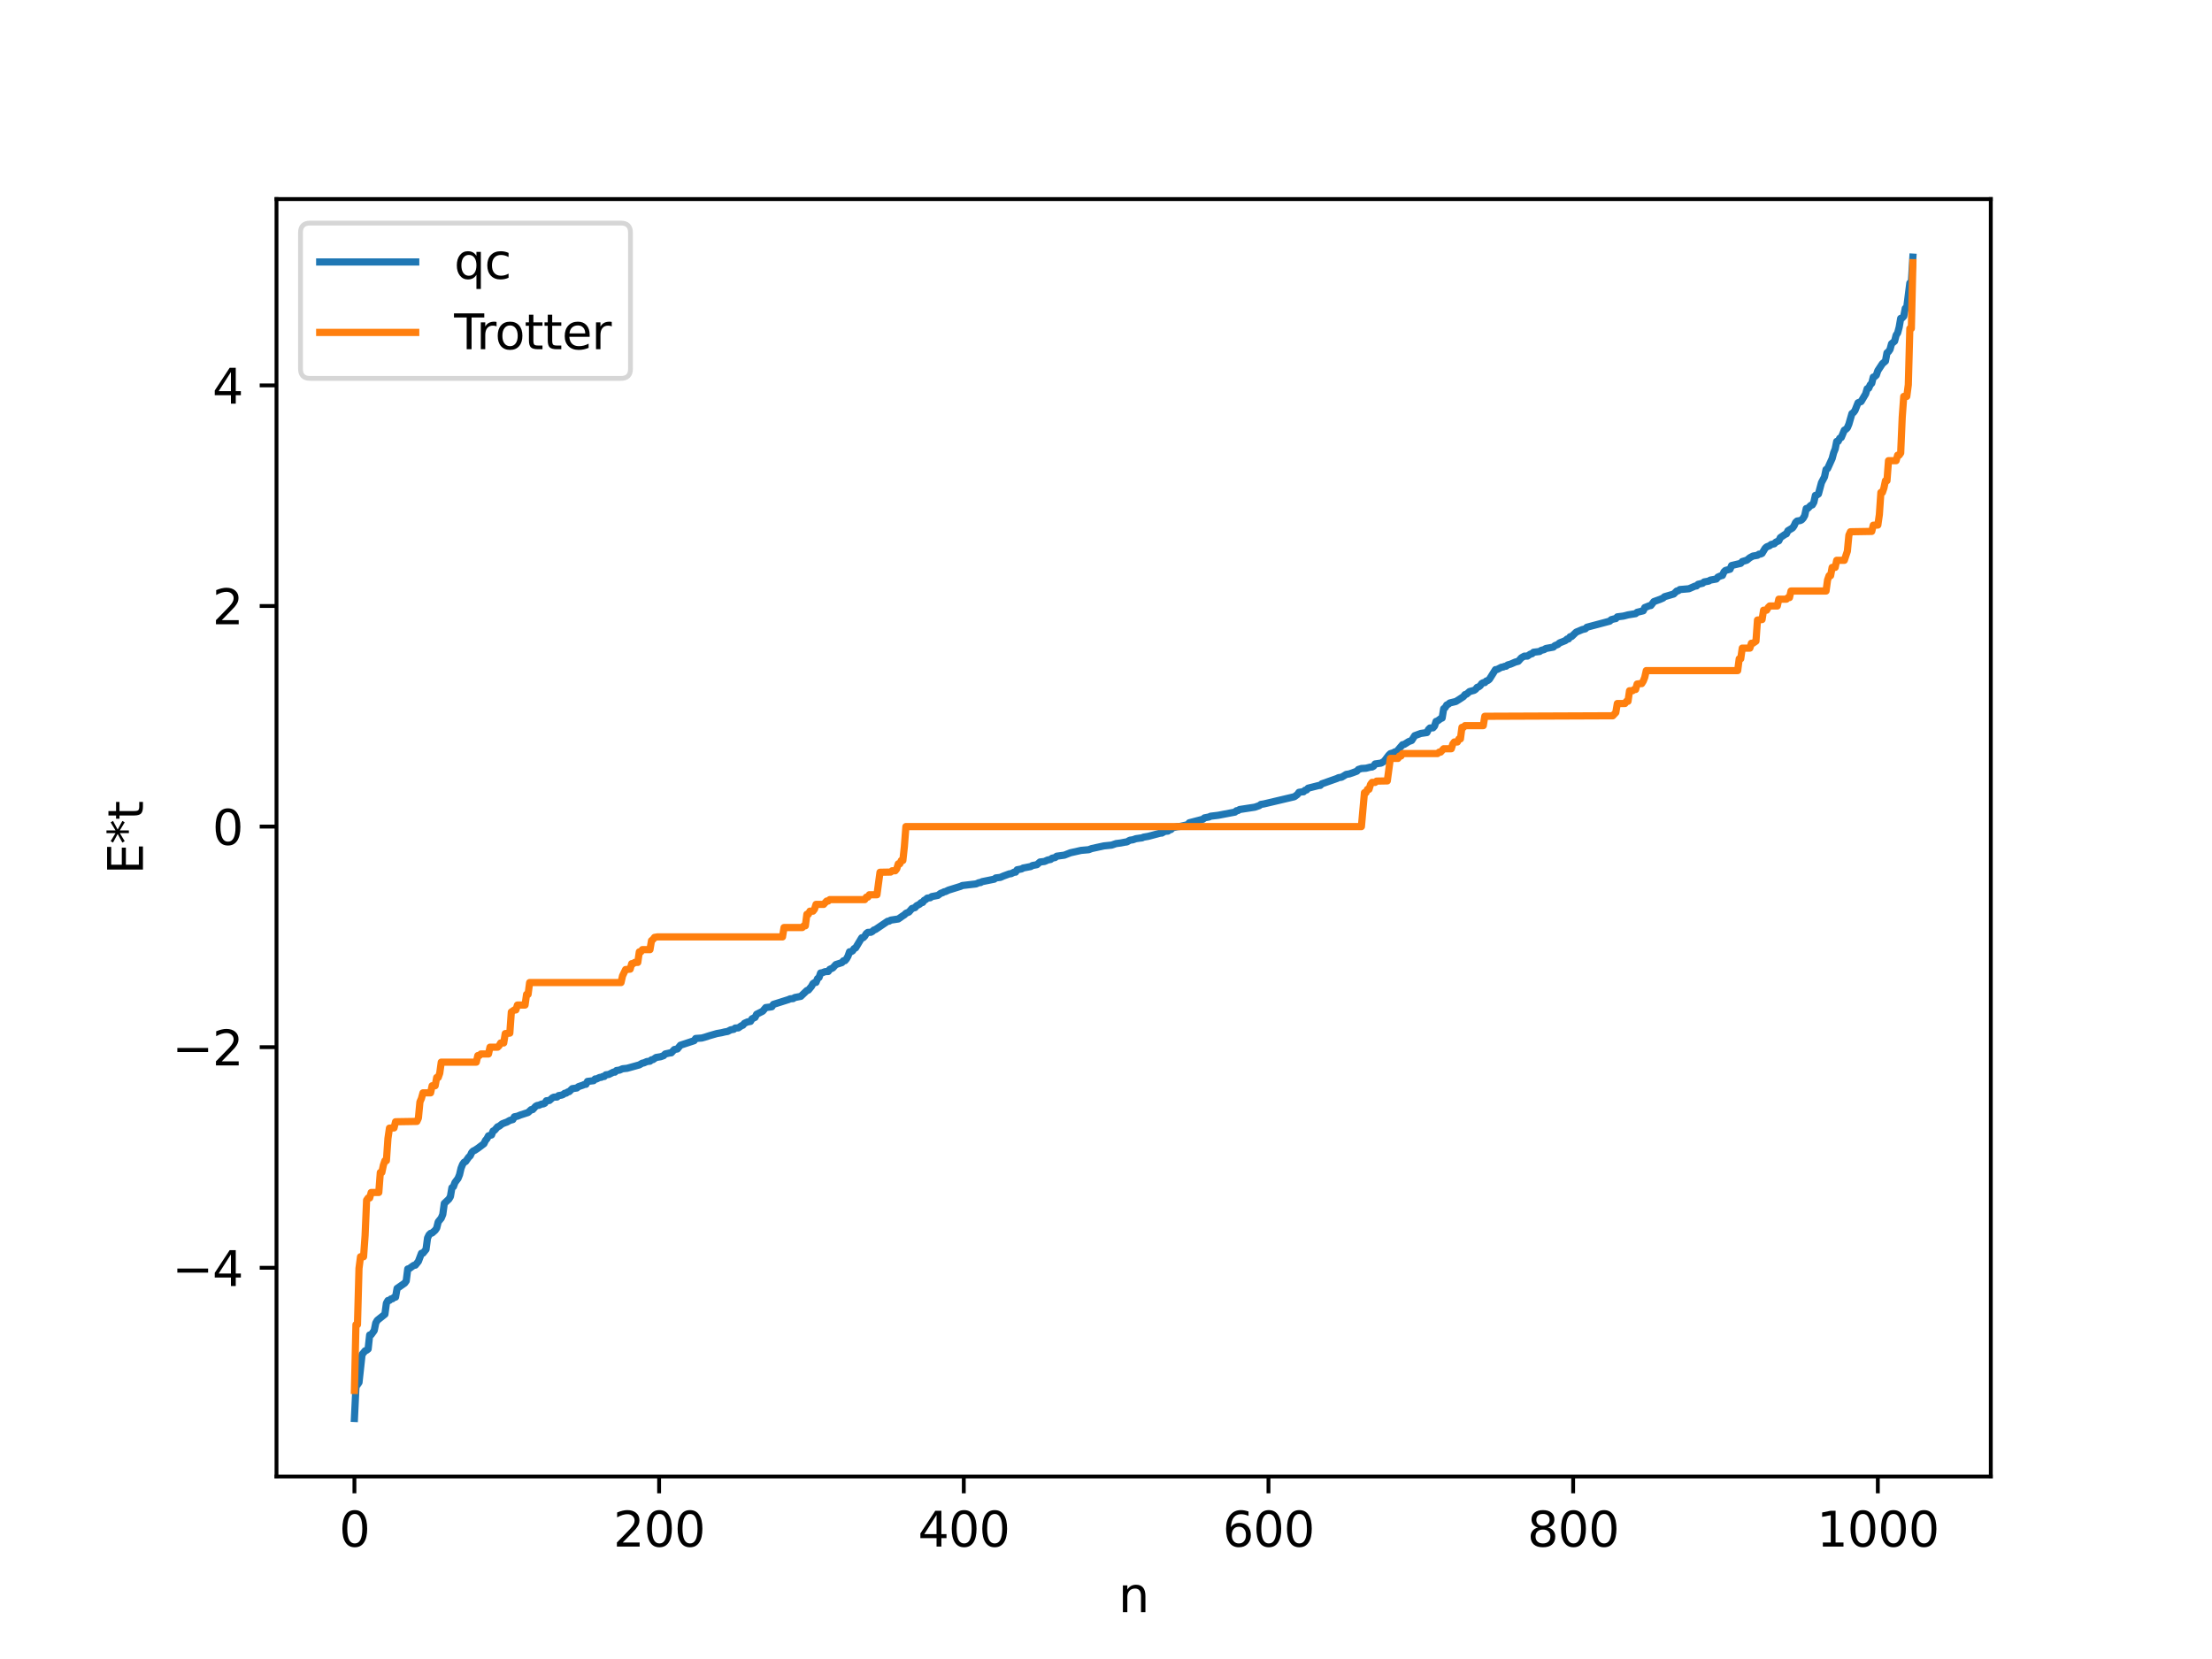 <?xml version="1.0" encoding="utf-8" standalone="no"?>
<!DOCTYPE svg PUBLIC "-//W3C//DTD SVG 1.1//EN"
  "http://www.w3.org/Graphics/SVG/1.1/DTD/svg11.dtd">
<svg xmlns:xlink="http://www.w3.org/1999/xlink" width="460.8pt" height="345.6pt" viewBox="0 0 460.8 345.6" xmlns="http://www.w3.org/2000/svg" version="1.1">
 <defs>
  <style type="text/css">*{stroke-linejoin: round; stroke-linecap: butt}</style>
 </defs>
 <g id="figure_1">
  <g id="patch_1">
   <path d="M 0 345.6 
L 460.8 345.6 
L 460.8 0 
L 0 0 
z
" style="fill: #ffffff"/>
  </g>
  <g id="axes_1">
   <g id="patch_2">
    <path d="M 57.6 307.584 
L 414.72 307.584 
L 414.72 41.472 
L 57.6 41.472 
z
" style="fill: #ffffff"/>
   </g>
   <g id="matplotlib.axis_1">
    <g id="xtick_1">
     <g id="line2d_1">
      <defs>
       <path id="mc00aa40b45" d="M 0 0 
L 0 3.5 
" style="stroke: #000000; stroke-width: 0.8"/>
      </defs>
      <g>
       <use xlink:href="#mc00aa40b45" x="73.833" y="307.584" style="stroke: #000000; stroke-width: 0.8"/>
      </g>
     </g>
     <g id="text_1">
      <!-- 0 -->
      <g transform="translate(70.651 322.182) scale(0.1 -0.1)">
       <defs>
        <path id="DejaVuSans-30" d="M 2034 4250 
Q 1547 4250 1301 3770 
Q 1056 3291 1056 2328 
Q 1056 1369 1301 889 
Q 1547 409 2034 409 
Q 2525 409 2770 889 
Q 3016 1369 3016 2328 
Q 3016 3291 2770 3770 
Q 2525 4250 2034 4250 
z
M 2034 4750 
Q 2819 4750 3233 4129 
Q 3647 3509 3647 2328 
Q 3647 1150 3233 529 
Q 2819 -91 2034 -91 
Q 1250 -91 836 529 
Q 422 1150 422 2328 
Q 422 3509 836 4129 
Q 1250 4750 2034 4750 
z
" transform="scale(0.016)"/>
       </defs>
       <use xlink:href="#DejaVuSans-30"/>
      </g>
     </g>
    </g>
    <g id="xtick_2">
     <g id="line2d_2">
      <g>
       <use xlink:href="#mc00aa40b45" x="137.304" y="307.584" style="stroke: #000000; stroke-width: 0.8"/>
      </g>
     </g>
     <g id="text_2">
      <!-- 200 -->
      <g transform="translate(127.76 322.182) scale(0.1 -0.1)">
       <defs>
        <path id="DejaVuSans-32" d="M 1228 531 
L 3431 531 
L 3431 0 
L 469 0 
L 469 531 
Q 828 903 1448 1529 
Q 2069 2156 2228 2338 
Q 2531 2678 2651 2914 
Q 2772 3150 2772 3378 
Q 2772 3750 2511 3984 
Q 2250 4219 1831 4219 
Q 1534 4219 1204 4116 
Q 875 4013 500 3803 
L 500 4441 
Q 881 4594 1212 4672 
Q 1544 4750 1819 4750 
Q 2544 4750 2975 4387 
Q 3406 4025 3406 3419 
Q 3406 3131 3298 2873 
Q 3191 2616 2906 2266 
Q 2828 2175 2409 1742 
Q 1991 1309 1228 531 
z
" transform="scale(0.016)"/>
       </defs>
       <use xlink:href="#DejaVuSans-32"/>
       <use xlink:href="#DejaVuSans-30" x="63.623"/>
       <use xlink:href="#DejaVuSans-30" x="127.246"/>
      </g>
     </g>
    </g>
    <g id="xtick_3">
     <g id="line2d_3">
      <g>
       <use xlink:href="#mc00aa40b45" x="200.775" y="307.584" style="stroke: #000000; stroke-width: 0.8"/>
      </g>
     </g>
     <g id="text_3">
      <!-- 400 -->
      <g transform="translate(191.231 322.182) scale(0.1 -0.1)">
       <defs>
        <path id="DejaVuSans-34" d="M 2419 4116 
L 825 1625 
L 2419 1625 
L 2419 4116 
z
M 2253 4666 
L 3047 4666 
L 3047 1625 
L 3713 1625 
L 3713 1100 
L 3047 1100 
L 3047 0 
L 2419 0 
L 2419 1100 
L 313 1100 
L 313 1709 
L 2253 4666 
z
" transform="scale(0.016)"/>
       </defs>
       <use xlink:href="#DejaVuSans-34"/>
       <use xlink:href="#DejaVuSans-30" x="63.623"/>
       <use xlink:href="#DejaVuSans-30" x="127.246"/>
      </g>
     </g>
    </g>
    <g id="xtick_4">
     <g id="line2d_4">
      <g>
       <use xlink:href="#mc00aa40b45" x="264.246" y="307.584" style="stroke: #000000; stroke-width: 0.8"/>
      </g>
     </g>
     <g id="text_4">
      <!-- 600 -->
      <g transform="translate(254.702 322.182) scale(0.1 -0.1)">
       <defs>
        <path id="DejaVuSans-36" d="M 2113 2584 
Q 1688 2584 1439 2293 
Q 1191 2003 1191 1497 
Q 1191 994 1439 701 
Q 1688 409 2113 409 
Q 2538 409 2786 701 
Q 3034 994 3034 1497 
Q 3034 2003 2786 2293 
Q 2538 2584 2113 2584 
z
M 3366 4563 
L 3366 3988 
Q 3128 4100 2886 4159 
Q 2644 4219 2406 4219 
Q 1781 4219 1451 3797 
Q 1122 3375 1075 2522 
Q 1259 2794 1537 2939 
Q 1816 3084 2150 3084 
Q 2853 3084 3261 2657 
Q 3669 2231 3669 1497 
Q 3669 778 3244 343 
Q 2819 -91 2113 -91 
Q 1303 -91 875 529 
Q 447 1150 447 2328 
Q 447 3434 972 4092 
Q 1497 4750 2381 4750 
Q 2619 4750 2861 4703 
Q 3103 4656 3366 4563 
z
" transform="scale(0.016)"/>
       </defs>
       <use xlink:href="#DejaVuSans-36"/>
       <use xlink:href="#DejaVuSans-30" x="63.623"/>
       <use xlink:href="#DejaVuSans-30" x="127.246"/>
      </g>
     </g>
    </g>
    <g id="xtick_5">
     <g id="line2d_5">
      <g>
       <use xlink:href="#mc00aa40b45" x="327.717" y="307.584" style="stroke: #000000; stroke-width: 0.8"/>
      </g>
     </g>
     <g id="text_5">
      <!-- 800 -->
      <g transform="translate(318.173 322.182) scale(0.1 -0.1)">
       <defs>
        <path id="DejaVuSans-38" d="M 2034 2216 
Q 1584 2216 1326 1975 
Q 1069 1734 1069 1313 
Q 1069 891 1326 650 
Q 1584 409 2034 409 
Q 2484 409 2743 651 
Q 3003 894 3003 1313 
Q 3003 1734 2745 1975 
Q 2488 2216 2034 2216 
z
M 1403 2484 
Q 997 2584 770 2862 
Q 544 3141 544 3541 
Q 544 4100 942 4425 
Q 1341 4750 2034 4750 
Q 2731 4750 3128 4425 
Q 3525 4100 3525 3541 
Q 3525 3141 3298 2862 
Q 3072 2584 2669 2484 
Q 3125 2378 3379 2068 
Q 3634 1759 3634 1313 
Q 3634 634 3220 271 
Q 2806 -91 2034 -91 
Q 1263 -91 848 271 
Q 434 634 434 1313 
Q 434 1759 690 2068 
Q 947 2378 1403 2484 
z
M 1172 3481 
Q 1172 3119 1398 2916 
Q 1625 2713 2034 2713 
Q 2441 2713 2670 2916 
Q 2900 3119 2900 3481 
Q 2900 3844 2670 4047 
Q 2441 4250 2034 4250 
Q 1625 4250 1398 4047 
Q 1172 3844 1172 3481 
z
" transform="scale(0.016)"/>
       </defs>
       <use xlink:href="#DejaVuSans-38"/>
       <use xlink:href="#DejaVuSans-30" x="63.623"/>
       <use xlink:href="#DejaVuSans-30" x="127.246"/>
      </g>
     </g>
    </g>
    <g id="xtick_6">
     <g id="line2d_6">
      <g>
       <use xlink:href="#mc00aa40b45" x="391.188" y="307.584" style="stroke: #000000; stroke-width: 0.8"/>
      </g>
     </g>
     <g id="text_6">
      <!-- 1000 -->
      <g transform="translate(378.463 322.182) scale(0.1 -0.1)">
       <defs>
        <path id="DejaVuSans-31" d="M 794 531 
L 1825 531 
L 1825 4091 
L 703 3866 
L 703 4441 
L 1819 4666 
L 2450 4666 
L 2450 531 
L 3481 531 
L 3481 0 
L 794 0 
L 794 531 
z
" transform="scale(0.016)"/>
       </defs>
       <use xlink:href="#DejaVuSans-31"/>
       <use xlink:href="#DejaVuSans-30" x="63.623"/>
       <use xlink:href="#DejaVuSans-30" x="127.246"/>
       <use xlink:href="#DejaVuSans-30" x="190.869"/>
      </g>
     </g>
    </g>
    <g id="text_7">
     <!-- n -->
     <g transform="translate(232.991 335.861) scale(0.1 -0.1)">
      <defs>
       <path id="DejaVuSans-6e" d="M 3513 2113 
L 3513 0 
L 2938 0 
L 2938 2094 
Q 2938 2591 2744 2837 
Q 2550 3084 2163 3084 
Q 1697 3084 1428 2787 
Q 1159 2491 1159 1978 
L 1159 0 
L 581 0 
L 581 3500 
L 1159 3500 
L 1159 2956 
Q 1366 3272 1645 3428 
Q 1925 3584 2291 3584 
Q 2894 3584 3203 3211 
Q 3513 2838 3513 2113 
z
" transform="scale(0.016)"/>
      </defs>
      <use xlink:href="#DejaVuSans-6e"/>
     </g>
    </g>
   </g>
   <g id="matplotlib.axis_2">
    <g id="ytick_1">
     <g id="line2d_7">
      <defs>
       <path id="mcc17eaaf16" d="M 0 0 
L -3.5 0 
" style="stroke: #000000; stroke-width: 0.8"/>
      </defs>
      <g>
       <use xlink:href="#mcc17eaaf16" x="57.6" y="264.098" style="stroke: #000000; stroke-width: 0.8"/>
      </g>
     </g>
     <g id="text_8">
      <!-- −4 -->
      <g transform="translate(35.858 267.897) scale(0.1 -0.1)">
       <defs>
        <path id="DejaVuSans-2212" d="M 678 2272 
L 4684 2272 
L 4684 1741 
L 678 1741 
L 678 2272 
z
" transform="scale(0.016)"/>
       </defs>
       <use xlink:href="#DejaVuSans-2212"/>
       <use xlink:href="#DejaVuSans-34" x="83.789"/>
      </g>
     </g>
    </g>
    <g id="ytick_2">
     <g id="line2d_8">
      <g>
       <use xlink:href="#mcc17eaaf16" x="57.6" y="218.145" style="stroke: #000000; stroke-width: 0.8"/>
      </g>
     </g>
     <g id="text_9">
      <!-- −2 -->
      <g transform="translate(35.858 221.944) scale(0.1 -0.1)">
       <use xlink:href="#DejaVuSans-2212"/>
       <use xlink:href="#DejaVuSans-32" x="83.789"/>
      </g>
     </g>
    </g>
    <g id="ytick_3">
     <g id="line2d_9">
      <g>
       <use xlink:href="#mcc17eaaf16" x="57.6" y="172.192" style="stroke: #000000; stroke-width: 0.8"/>
      </g>
     </g>
     <g id="text_10">
      <!-- 0 -->
      <g transform="translate(44.237 175.991) scale(0.1 -0.1)">
       <use xlink:href="#DejaVuSans-30"/>
      </g>
     </g>
    </g>
    <g id="ytick_4">
     <g id="line2d_10">
      <g>
       <use xlink:href="#mcc17eaaf16" x="57.6" y="126.239" style="stroke: #000000; stroke-width: 0.8"/>
      </g>
     </g>
     <g id="text_11">
      <!-- 2 -->
      <g transform="translate(44.237 130.038) scale(0.1 -0.1)">
       <use xlink:href="#DejaVuSans-32"/>
      </g>
     </g>
    </g>
    <g id="ytick_5">
     <g id="line2d_11">
      <g>
       <use xlink:href="#mcc17eaaf16" x="57.6" y="80.286" style="stroke: #000000; stroke-width: 0.8"/>
      </g>
     </g>
     <g id="text_12">
      <!-- 4 -->
      <g transform="translate(44.237 84.085) scale(0.1 -0.1)">
       <use xlink:href="#DejaVuSans-34"/>
      </g>
     </g>
    </g>
    <g id="text_13">
     <!-- E*t -->
     <g transform="translate(29.778 182.148) rotate(-90) scale(0.1 -0.1)">
      <defs>
       <path id="DejaVuSans-45" d="M 628 4666 
L 3578 4666 
L 3578 4134 
L 1259 4134 
L 1259 2753 
L 3481 2753 
L 3481 2222 
L 1259 2222 
L 1259 531 
L 3634 531 
L 3634 0 
L 628 0 
L 628 4666 
z
" transform="scale(0.016)"/>
       <path id="DejaVuSans-2a" d="M 3009 3897 
L 1888 3291 
L 3009 2681 
L 2828 2375 
L 1778 3009 
L 1778 1831 
L 1422 1831 
L 1422 3009 
L 372 2375 
L 191 2681 
L 1313 3291 
L 191 3897 
L 372 4206 
L 1422 3572 
L 1422 4750 
L 1778 4750 
L 1778 3572 
L 2828 4206 
L 3009 3897 
z
" transform="scale(0.016)"/>
       <path id="DejaVuSans-74" d="M 1172 4494 
L 1172 3500 
L 2356 3500 
L 2356 3053 
L 1172 3053 
L 1172 1153 
Q 1172 725 1289 603 
Q 1406 481 1766 481 
L 2356 481 
L 2356 0 
L 1766 0 
Q 1100 0 847 248 
Q 594 497 594 1153 
L 594 3053 
L 172 3053 
L 172 3500 
L 594 3500 
L 594 4494 
L 1172 4494 
z
" transform="scale(0.016)"/>
      </defs>
      <use xlink:href="#DejaVuSans-45"/>
      <use xlink:href="#DejaVuSans-2a" x="63.184"/>
      <use xlink:href="#DejaVuSans-74" x="113.184"/>
     </g>
    </g>
   </g>
   <g id="line2d_12">
    <path d="M 73.833 295.488 
L 74.15 288.907 
L 74.785 287.99 
L 75.42 282.178 
L 76.054 281.404 
L 76.372 281.278 
L 76.689 281.029 
L 77.006 278.095 
L 77.324 278.05 
L 77.958 277.179 
L 78.276 275.604 
L 78.593 275.052 
L 80.18 273.783 
L 80.497 271.472 
L 80.815 270.924 
L 81.132 270.892 
L 81.449 270.592 
L 81.767 270.552 
L 82.084 270.262 
L 82.401 270.217 
L 82.719 268.401 
L 84.305 267.299 
L 84.623 266.844 
L 84.94 264.349 
L 85.258 264.27 
L 85.892 263.807 
L 86.21 263.592 
L 86.527 263.555 
L 87.162 262.767 
L 87.796 261.079 
L 88.114 261.063 
L 88.748 260.274 
L 89.066 257.894 
L 89.383 257.237 
L 89.7 256.932 
L 90.018 256.854 
L 90.653 256.294 
L 90.97 255.83 
L 91.287 254.536 
L 91.922 253.759 
L 92.239 252.982 
L 92.557 250.694 
L 93.509 249.797 
L 93.826 249.269 
L 94.143 247.424 
L 94.461 247.199 
L 94.778 246.337 
L 95.413 245.491 
L 95.73 244.71 
L 96.048 243.357 
L 96.365 242.566 
L 96.682 242.114 
L 97 241.966 
L 97.634 241.066 
L 97.952 240.779 
L 98.269 240.083 
L 98.586 239.763 
L 98.904 239.632 
L 99.539 239.211 
L 100.808 238.259 
L 101.125 237.59 
L 101.443 237.215 
L 101.76 236.612 
L 102.395 236.432 
L 102.712 235.62 
L 103.029 235.459 
L 103.664 234.727 
L 103.981 234.618 
L 104.616 234.115 
L 105.251 233.866 
L 105.568 233.762 
L 106.203 233.4 
L 106.838 233.222 
L 107.155 232.65 
L 107.79 232.524 
L 108.424 232.266 
L 110.011 231.754 
L 110.646 231.157 
L 110.963 231.152 
L 111.598 230.454 
L 111.915 230.284 
L 112.233 230.253 
L 112.867 229.986 
L 113.185 229.966 
L 113.502 229.808 
L 113.82 229.308 
L 114.454 229.247 
L 115.089 228.692 
L 115.406 228.552 
L 116.041 228.534 
L 116.358 228.235 
L 116.993 228.129 
L 117.31 228.003 
L 117.628 227.75 
L 117.945 227.72 
L 118.262 227.474 
L 118.58 227.402 
L 119.215 226.784 
L 120.167 226.65 
L 120.484 226.374 
L 121.436 226.053 
L 121.753 225.901 
L 122.071 225.881 
L 122.388 225.28 
L 123.658 225.124 
L 123.975 224.764 
L 124.292 224.762 
L 124.927 224.442 
L 125.244 224.43 
L 125.562 224.258 
L 125.879 224.25 
L 126.196 223.91 
L 126.831 223.825 
L 127.783 223.347 
L 128.1 223.344 
L 128.418 223.009 
L 129.053 222.926 
L 129.687 222.645 
L 130.639 222.543 
L 133.178 221.838 
L 133.813 221.471 
L 134.13 221.42 
L 134.765 221.136 
L 135.4 221.064 
L 135.717 220.779 
L 136.034 220.734 
L 136.669 220.292 
L 137.621 220.136 
L 138.256 219.907 
L 138.573 219.56 
L 139.525 219.347 
L 139.843 219.322 
L 140.477 218.637 
L 141.112 218.519 
L 141.747 217.738 
L 144.603 216.794 
L 144.92 216.334 
L 146.19 216.24 
L 146.824 216.067 
L 147.777 215.758 
L 149.363 215.3 
L 150.315 215.135 
L 150.95 214.977 
L 151.585 214.867 
L 152.22 214.534 
L 152.854 214.427 
L 153.172 214.156 
L 153.806 214.128 
L 154.441 213.689 
L 154.758 213.569 
L 155.076 213.174 
L 155.71 212.888 
L 156.345 212.775 
L 156.662 212.235 
L 157.297 211.937 
L 157.615 211.292 
L 158.884 210.653 
L 159.519 209.896 
L 160.471 209.779 
L 160.788 209.725 
L 161.105 209.234 
L 164.279 208.225 
L 164.596 208.074 
L 165.231 208.027 
L 165.548 207.805 
L 166.818 207.56 
L 168.087 206.347 
L 168.405 206.25 
L 169.039 205.49 
L 169.357 204.911 
L 169.674 204.689 
L 169.991 204.651 
L 170.309 203.862 
L 170.626 203.623 
L 170.943 202.694 
L 171.261 202.654 
L 171.896 202.408 
L 172.53 202.379 
L 172.848 201.929 
L 173.482 201.648 
L 174.117 200.939 
L 175.386 200.531 
L 175.704 200.151 
L 176.021 200.127 
L 176.339 199.752 
L 176.656 199.178 
L 176.973 198.269 
L 177.291 198.266 
L 177.608 198.081 
L 177.925 197.611 
L 178.243 197.464 
L 179.512 195.356 
L 179.829 195.336 
L 180.147 195.008 
L 180.464 194.479 
L 180.781 194.238 
L 181.416 194.209 
L 181.734 194.037 
L 182.051 193.738 
L 182.368 193.637 
L 184.907 191.92 
L 185.224 191.892 
L 185.542 191.682 
L 187.129 191.441 
L 188.081 190.775 
L 188.398 190.582 
L 188.715 190.257 
L 189.35 189.989 
L 189.985 189.257 
L 190.62 189.071 
L 190.937 188.686 
L 191.572 188.363 
L 191.889 188.042 
L 192.206 187.999 
L 192.524 187.55 
L 192.841 187.403 
L 193.158 187.102 
L 193.793 187.016 
L 194.11 186.771 
L 195.38 186.526 
L 196.015 186.055 
L 196.332 185.989 
L 196.649 185.788 
L 196.967 185.728 
L 197.601 185.423 
L 200.14 184.634 
L 200.458 184.472 
L 203.314 184.138 
L 203.948 183.868 
L 204.266 183.855 
L 204.583 183.665 
L 207.122 183.149 
L 207.439 182.891 
L 208.391 182.776 
L 209.026 182.497 
L 210.296 182.031 
L 210.613 182.014 
L 211.248 181.69 
L 211.565 181.683 
L 211.882 181.192 
L 212.834 181.011 
L 213.152 180.816 
L 214.739 180.515 
L 215.056 180.306 
L 216.008 180.128 
L 216.643 179.571 
L 217.595 179.456 
L 218.229 179.164 
L 218.864 179.037 
L 219.181 178.777 
L 219.816 178.637 
L 220.134 178.363 
L 221.72 178.145 
L 222.99 177.65 
L 225.211 177.151 
L 226.798 177.008 
L 227.433 176.767 
L 229.972 176.216 
L 231.558 176.053 
L 232.51 175.732 
L 233.462 175.609 
L 234.415 175.424 
L 234.732 175.392 
L 235.367 175.032 
L 236.001 174.94 
L 236.636 174.716 
L 237.588 174.578 
L 237.905 174.546 
L 238.223 174.395 
L 239.175 174.231 
L 239.81 174.068 
L 241.714 173.558 
L 242.031 173.543 
L 242.666 173.178 
L 243.3 173.131 
L 243.618 172.884 
L 243.935 172.809 
L 244.253 172.453 
L 245.205 172.219 
L 245.839 172.154 
L 247.109 171.866 
L 247.426 171.846 
L 247.743 171.398 
L 250.6 170.656 
L 250.917 170.374 
L 251.869 170.192 
L 252.186 170.032 
L 253.773 169.839 
L 257.264 169.175 
L 257.581 168.887 
L 257.899 168.855 
L 258.216 168.639 
L 261.39 168.151 
L 262.342 167.825 
L 262.659 167.574 
L 263.294 167.472 
L 269.641 165.972 
L 270.276 165.509 
L 270.593 165.06 
L 271.228 164.958 
L 271.545 164.945 
L 271.862 164.616 
L 272.18 164.567 
L 272.497 164.196 
L 274.719 163.632 
L 275.036 163.614 
L 275.353 163.288 
L 278.527 162.168 
L 278.844 162.005 
L 279.479 161.905 
L 280.114 161.53 
L 280.431 161.323 
L 281.066 161.224 
L 281.7 161.012 
L 282.653 160.656 
L 282.97 160.299 
L 283.605 160.093 
L 284.557 160.036 
L 285.509 159.798 
L 285.826 159.782 
L 286.143 159.604 
L 286.461 159.147 
L 287.73 158.962 
L 288.365 158.567 
L 289.317 157.313 
L 289.634 157.004 
L 290.269 156.808 
L 290.586 156.623 
L 290.904 156.617 
L 292.173 155.136 
L 292.491 155.093 
L 293.443 154.496 
L 294.077 154.252 
L 294.712 153.254 
L 295.981 152.79 
L 297.251 152.603 
L 297.568 151.978 
L 297.886 151.657 
L 298.52 151.622 
L 298.838 151.263 
L 299.155 150.283 
L 299.472 150.18 
L 300.107 149.706 
L 300.424 149.582 
L 300.742 147.642 
L 301.059 147.412 
L 301.377 146.861 
L 301.694 146.714 
L 302.011 146.444 
L 303.281 146.132 
L 303.915 145.741 
L 304.867 145.116 
L 305.185 144.693 
L 305.502 144.611 
L 306.137 144.06 
L 307.089 143.807 
L 307.406 143.587 
L 307.724 143.186 
L 308.041 143.081 
L 308.358 142.842 
L 308.676 142.391 
L 308.993 142.216 
L 309.31 142.2 
L 309.628 141.86 
L 309.945 141.765 
L 310.262 141.51 
L 311.532 139.497 
L 311.849 139.479 
L 312.801 138.981 
L 313.119 138.964 
L 313.436 138.803 
L 313.753 138.78 
L 314.071 138.518 
L 314.705 138.34 
L 315.658 137.925 
L 316.292 137.755 
L 316.927 137.036 
L 317.562 136.679 
L 318.196 136.673 
L 318.831 136.247 
L 319.148 136.19 
L 319.466 135.872 
L 320.735 135.717 
L 321.053 135.482 
L 321.687 135.319 
L 322.005 135.098 
L 323.591 134.807 
L 323.909 134.493 
L 324.543 134.246 
L 324.861 133.941 
L 326.13 133.432 
L 326.448 133.124 
L 326.765 133.099 
L 327.082 132.645 
L 327.4 132.596 
L 328.352 131.685 
L 329.621 131.151 
L 330.256 130.997 
L 330.573 130.666 
L 335.334 129.398 
L 335.651 129.088 
L 336.286 128.917 
L 336.603 128.867 
L 336.92 128.5 
L 338.19 128.339 
L 339.142 128.091 
L 340.729 127.835 
L 341.046 127.55 
L 341.998 127.32 
L 342.315 127.239 
L 342.633 126.57 
L 343.585 126.189 
L 343.902 126.142 
L 344.537 125.321 
L 345.806 124.863 
L 346.441 124.591 
L 346.758 124.304 
L 348.662 123.743 
L 349.297 123.125 
L 349.615 123.064 
L 349.932 122.813 
L 350.884 122.733 
L 351.836 122.648 
L 353.105 122.094 
L 353.423 122.058 
L 353.74 121.723 
L 354.692 121.499 
L 355.01 121.224 
L 355.962 121.056 
L 356.279 120.846 
L 357.548 120.62 
L 357.866 120.219 
L 358.5 119.941 
L 358.818 119.871 
L 359.135 119.131 
L 359.453 118.833 
L 360.405 118.575 
L 360.722 117.811 
L 362.626 117.354 
L 362.943 116.981 
L 363.896 116.697 
L 364.53 116.182 
L 365.165 115.839 
L 366.117 115.675 
L 366.434 115.441 
L 366.752 115.424 
L 367.069 115.275 
L 367.704 114.225 
L 368.021 113.929 
L 368.656 113.675 
L 368.973 113.419 
L 369.608 113.279 
L 369.925 112.945 
L 370.56 112.659 
L 370.877 111.998 
L 371.829 111.34 
L 372.147 111.205 
L 372.464 110.56 
L 373.416 109.983 
L 373.734 109.543 
L 374.051 108.837 
L 374.368 108.543 
L 375.003 108.443 
L 375.32 108.294 
L 375.638 107.947 
L 375.955 107.392 
L 376.272 105.939 
L 376.59 105.909 
L 377.224 105.277 
L 377.542 105.182 
L 377.859 104.627 
L 378.177 103.191 
L 378.494 103.122 
L 378.811 102.906 
L 379.446 100.548 
L 380.081 99.338 
L 380.398 97.813 
L 380.715 97.623 
L 381.667 95.524 
L 381.985 94.308 
L 382.302 93.537 
L 382.62 91.957 
L 382.937 91.927 
L 383.254 91.287 
L 383.572 91.139 
L 384.206 89.614 
L 384.524 89.436 
L 384.841 89.112 
L 385.158 88.348 
L 385.793 86.157 
L 386.11 85.938 
L 386.428 85.515 
L 387.062 83.907 
L 387.697 83.657 
L 388.649 82.055 
L 388.967 80.975 
L 389.284 80.876 
L 389.601 80.162 
L 389.919 79.845 
L 390.236 78.559 
L 390.553 78.446 
L 390.871 78.142 
L 391.188 77.216 
L 392.14 75.766 
L 392.775 75.22 
L 393.092 73.508 
L 393.41 73.254 
L 393.727 72.789 
L 394.044 71.611 
L 394.679 71.074 
L 394.996 69.834 
L 395.314 69.349 
L 395.631 68.161 
L 395.948 66.326 
L 396.266 66.225 
L 396.583 65.887 
L 396.9 64.238 
L 397.218 63.959 
L 397.853 58.958 
L 398.17 58.852 
L 398.487 53.568 
L 398.487 53.568 
" clip-path="url(#p95a123b05e)" style="fill: none; stroke: #1f77b4; stroke-width: 1.5; stroke-linecap: square"/>
   </g>
   <g id="line2d_13">
    <path d="M 73.833 289.657 
L 74.15 275.95 
L 74.467 275.95 
L 74.785 264.234 
L 75.102 261.8 
L 75.737 261.8 
L 76.054 257.416 
L 76.372 250.015 
L 76.689 249.561 
L 77.006 249.561 
L 77.324 248.416 
L 78.91 248.416 
L 79.228 244.241 
L 79.545 244.241 
L 79.862 242.73 
L 80.18 241.796 
L 80.497 241.796 
L 80.815 237.179 
L 81.132 235.006 
L 82.084 234.969 
L 82.401 233.682 
L 86.844 233.609 
L 87.162 232.905 
L 87.479 229.56 
L 87.796 228.82 
L 88.114 227.662 
L 89.7 227.662 
L 90.018 226.182 
L 90.653 226.182 
L 90.97 224.463 
L 91.287 224.463 
L 91.605 223.568 
L 91.922 221.265 
L 99.221 221.265 
L 99.539 219.892 
L 99.856 219.892 
L 100.173 219.567 
L 101.76 219.567 
L 102.077 218.145 
L 103.664 218.145 
L 103.981 217.824 
L 104.299 217.269 
L 104.934 217.269 
L 105.251 215.319 
L 106.203 215.22 
L 106.52 210.817 
L 107.155 210.382 
L 107.472 210.382 
L 107.79 209.369 
L 109.377 209.369 
L 109.694 207.144 
L 110.011 207.144 
L 110.329 204.686 
L 129.37 204.686 
L 129.687 203.289 
L 130.322 201.975 
L 131.274 201.891 
L 131.591 200.749 
L 131.909 200.749 
L 132.226 200.488 
L 132.861 200.488 
L 133.178 198.288 
L 133.496 198.288 
L 133.813 197.827 
L 135.4 197.827 
L 135.717 195.952 
L 136.034 195.699 
L 136.352 195.275 
L 136.986 195.168 
L 163.01 195.168 
L 163.327 193.222 
L 167.135 193.222 
L 167.453 192.866 
L 167.77 192.866 
L 168.087 190.456 
L 168.405 190.456 
L 168.722 189.813 
L 169.357 189.813 
L 169.674 189.398 
L 169.991 188.404 
L 171.578 188.404 
L 172.213 187.703 
L 172.53 187.703 
L 172.848 187.406 
L 180.147 187.406 
L 180.464 186.894 
L 180.781 186.894 
L 181.099 186.392 
L 182.686 186.392 
L 183.32 181.709 
L 185.542 181.667 
L 185.859 181.395 
L 186.494 181.395 
L 186.811 180.984 
L 187.129 179.954 
L 187.446 179.954 
L 187.763 179.257 
L 188.081 179.257 
L 188.398 176.345 
L 188.715 172.192 
L 283.605 172.192 
L 284.239 165.127 
L 284.557 165.127 
L 284.874 164.429 
L 285.191 164.429 
L 285.509 163.4 
L 285.826 162.989 
L 286.461 162.989 
L 286.778 162.717 
L 289 162.675 
L 289.634 157.992 
L 291.221 157.992 
L 291.539 157.49 
L 291.856 157.49 
L 292.173 156.978 
L 299.472 156.978 
L 299.79 156.681 
L 300.107 156.681 
L 300.742 155.98 
L 302.329 155.98 
L 302.646 154.986 
L 302.963 154.571 
L 303.598 154.571 
L 303.915 153.928 
L 304.233 153.928 
L 304.55 151.518 
L 304.867 151.518 
L 305.185 151.162 
L 308.993 151.162 
L 309.31 149.215 
L 335.968 149.109 
L 336.603 148.432 
L 336.92 146.556 
L 338.507 146.556 
L 338.824 146.096 
L 339.142 146.096 
L 339.459 143.896 
L 340.094 143.896 
L 340.411 143.635 
L 340.729 143.635 
L 341.046 142.493 
L 341.681 142.409 
L 341.998 142.409 
L 342.315 141.9 
L 342.633 141.095 
L 342.95 139.698 
L 361.991 139.698 
L 362.309 137.24 
L 362.626 137.24 
L 362.943 135.015 
L 364.53 135.015 
L 364.848 134.001 
L 365.165 134.001 
L 365.8 133.566 
L 366.117 129.164 
L 367.069 129.065 
L 367.386 127.115 
L 368.021 127.115 
L 368.339 126.56 
L 368.656 126.239 
L 370.243 126.239 
L 370.56 124.816 
L 372.147 124.816 
L 372.464 124.492 
L 372.781 124.492 
L 373.099 123.119 
L 380.398 123.119 
L 380.715 120.816 
L 381.033 119.921 
L 381.35 119.921 
L 381.667 118.202 
L 382.302 118.202 
L 382.62 116.722 
L 384.206 116.722 
L 384.841 114.824 
L 385.158 111.479 
L 385.476 110.775 
L 389.919 110.701 
L 390.236 109.415 
L 391.188 109.378 
L 391.505 107.205 
L 391.823 102.588 
L 392.14 102.588 
L 392.458 101.654 
L 392.775 100.143 
L 393.092 100.143 
L 393.41 95.968 
L 394.996 95.968 
L 395.314 94.823 
L 395.631 94.823 
L 395.948 94.369 
L 396.266 86.968 
L 396.583 82.584 
L 397.218 82.584 
L 397.535 80.15 
L 397.853 68.434 
L 398.17 68.434 
L 398.487 54.727 
L 398.487 54.727 
" clip-path="url(#p95a123b05e)" style="fill: none; stroke: #ff7f0e; stroke-width: 1.5; stroke-linecap: square"/>
   </g>
   <g id="patch_3">
    <path d="M 57.6 307.584 
L 57.6 41.472 
" style="fill: none; stroke: #000000; stroke-width: 0.8; stroke-linejoin: miter; stroke-linecap: square"/>
   </g>
   <g id="patch_4">
    <path d="M 414.72 307.584 
L 414.72 41.472 
" style="fill: none; stroke: #000000; stroke-width: 0.8; stroke-linejoin: miter; stroke-linecap: square"/>
   </g>
   <g id="patch_5">
    <path d="M 57.6 307.584 
L 414.72 307.584 
" style="fill: none; stroke: #000000; stroke-width: 0.8; stroke-linejoin: miter; stroke-linecap: square"/>
   </g>
   <g id="patch_6">
    <path d="M 57.6 41.472 
L 414.72 41.472 
" style="fill: none; stroke: #000000; stroke-width: 0.8; stroke-linejoin: miter; stroke-linecap: square"/>
   </g>
   <g id="legend_1">
    <g id="patch_7">
     <path d="M 64.6 78.828 
L 129.342 78.828 
Q 131.342 78.828 131.342 76.828 
L 131.342 48.472 
Q 131.342 46.472 129.342 46.472 
L 64.6 46.472 
Q 62.6 46.472 62.6 48.472 
L 62.6 76.828 
Q 62.6 78.828 64.6 78.828 
z
" style="fill: #ffffff; opacity: 0.8; stroke: #cccccc; stroke-linejoin: miter"/>
    </g>
    <g id="line2d_14">
     <path d="M 66.6 54.57 
L 76.6 54.57 
L 86.6 54.57 
" style="fill: none; stroke: #1f77b4; stroke-width: 1.5; stroke-linecap: square"/>
    </g>
    <g id="text_14">
     <!-- qc -->
     <g transform="translate(94.6 58.07) scale(0.1 -0.1)">
      <defs>
       <path id="DejaVuSans-71" d="M 947 1747 
Q 947 1113 1208 752 
Q 1469 391 1925 391 
Q 2381 391 2643 752 
Q 2906 1113 2906 1747 
Q 2906 2381 2643 2742 
Q 2381 3103 1925 3103 
Q 1469 3103 1208 2742 
Q 947 2381 947 1747 
z
M 2906 525 
Q 2725 213 2448 61 
Q 2172 -91 1784 -91 
Q 1150 -91 751 415 
Q 353 922 353 1747 
Q 353 2572 751 3078 
Q 1150 3584 1784 3584 
Q 2172 3584 2448 3432 
Q 2725 3281 2906 2969 
L 2906 3500 
L 3481 3500 
L 3481 -1331 
L 2906 -1331 
L 2906 525 
z
" transform="scale(0.016)"/>
       <path id="DejaVuSans-63" d="M 3122 3366 
L 3122 2828 
Q 2878 2963 2633 3030 
Q 2388 3097 2138 3097 
Q 1578 3097 1268 2742 
Q 959 2388 959 1747 
Q 959 1106 1268 751 
Q 1578 397 2138 397 
Q 2388 397 2633 464 
Q 2878 531 3122 666 
L 3122 134 
Q 2881 22 2623 -34 
Q 2366 -91 2075 -91 
Q 1284 -91 818 406 
Q 353 903 353 1747 
Q 353 2603 823 3093 
Q 1294 3584 2113 3584 
Q 2378 3584 2631 3529 
Q 2884 3475 3122 3366 
z
" transform="scale(0.016)"/>
      </defs>
      <use xlink:href="#DejaVuSans-71"/>
      <use xlink:href="#DejaVuSans-63" x="63.477"/>
     </g>
    </g>
    <g id="line2d_15">
     <path d="M 66.6 69.249 
L 76.6 69.249 
L 86.6 69.249 
" style="fill: none; stroke: #ff7f0e; stroke-width: 1.5; stroke-linecap: square"/>
    </g>
    <g id="text_15">
     <!-- Trotter -->
     <g transform="translate(94.6 72.749) scale(0.1 -0.1)">
      <defs>
       <path id="DejaVuSans-54" d="M -19 4666 
L 3928 4666 
L 3928 4134 
L 2272 4134 
L 2272 0 
L 1638 0 
L 1638 4134 
L -19 4134 
L -19 4666 
z
" transform="scale(0.016)"/>
       <path id="DejaVuSans-72" d="M 2631 2963 
Q 2534 3019 2420 3045 
Q 2306 3072 2169 3072 
Q 1681 3072 1420 2755 
Q 1159 2438 1159 1844 
L 1159 0 
L 581 0 
L 581 3500 
L 1159 3500 
L 1159 2956 
Q 1341 3275 1631 3429 
Q 1922 3584 2338 3584 
Q 2397 3584 2469 3576 
Q 2541 3569 2628 3553 
L 2631 2963 
z
" transform="scale(0.016)"/>
       <path id="DejaVuSans-6f" d="M 1959 3097 
Q 1497 3097 1228 2736 
Q 959 2375 959 1747 
Q 959 1119 1226 758 
Q 1494 397 1959 397 
Q 2419 397 2687 759 
Q 2956 1122 2956 1747 
Q 2956 2369 2687 2733 
Q 2419 3097 1959 3097 
z
M 1959 3584 
Q 2709 3584 3137 3096 
Q 3566 2609 3566 1747 
Q 3566 888 3137 398 
Q 2709 -91 1959 -91 
Q 1206 -91 779 398 
Q 353 888 353 1747 
Q 353 2609 779 3096 
Q 1206 3584 1959 3584 
z
" transform="scale(0.016)"/>
       <path id="DejaVuSans-65" d="M 3597 1894 
L 3597 1613 
L 953 1613 
Q 991 1019 1311 708 
Q 1631 397 2203 397 
Q 2534 397 2845 478 
Q 3156 559 3463 722 
L 3463 178 
Q 3153 47 2828 -22 
Q 2503 -91 2169 -91 
Q 1331 -91 842 396 
Q 353 884 353 1716 
Q 353 2575 817 3079 
Q 1281 3584 2069 3584 
Q 2775 3584 3186 3129 
Q 3597 2675 3597 1894 
z
M 3022 2063 
Q 3016 2534 2758 2815 
Q 2500 3097 2075 3097 
Q 1594 3097 1305 2825 
Q 1016 2553 972 2059 
L 3022 2063 
z
" transform="scale(0.016)"/>
      </defs>
      <use xlink:href="#DejaVuSans-54"/>
      <use xlink:href="#DejaVuSans-72" x="46.334"/>
      <use xlink:href="#DejaVuSans-6f" x="85.197"/>
      <use xlink:href="#DejaVuSans-74" x="146.379"/>
      <use xlink:href="#DejaVuSans-74" x="185.588"/>
      <use xlink:href="#DejaVuSans-65" x="224.797"/>
      <use xlink:href="#DejaVuSans-72" x="286.32"/>
     </g>
    </g>
   </g>
  </g>
 </g>
 <defs>
  <clipPath id="p95a123b05e">
   <rect x="57.6" y="41.472" width="357.12" height="266.112"/>
  </clipPath>
 </defs>
</svg>

